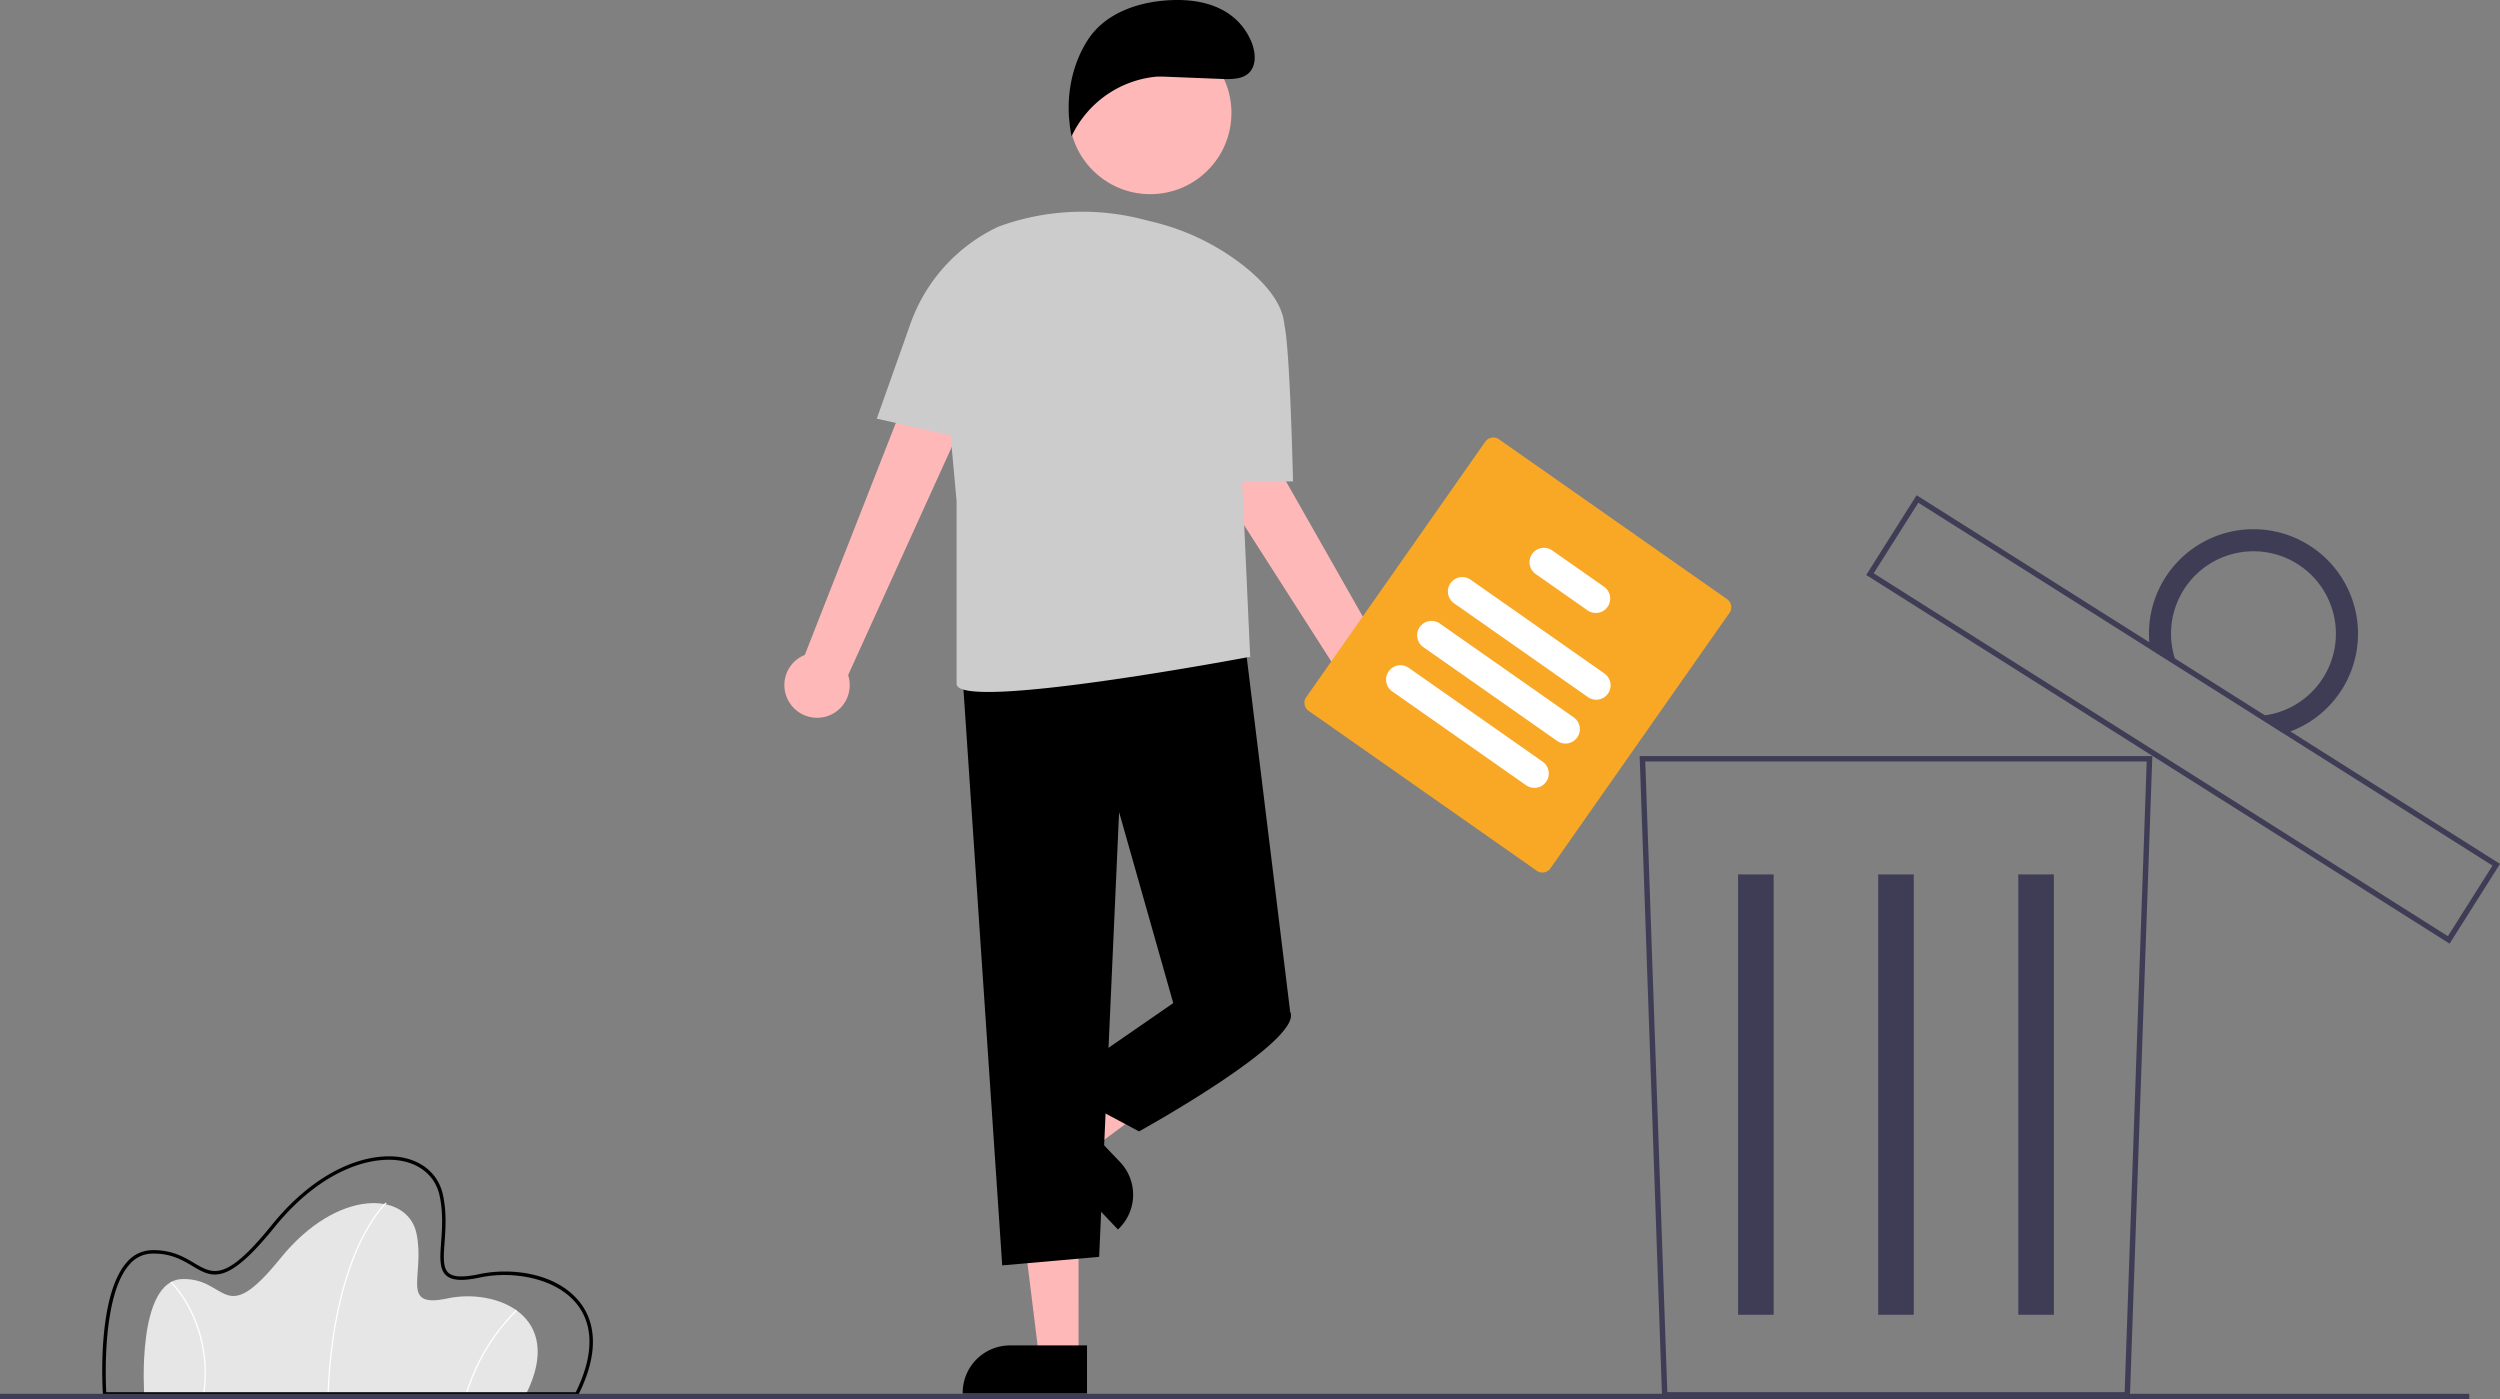<svg height="515.087" id="b7b32b39-b294-42d6-81e0-024e7ed9ae70" viewBox="0 0 920.304 515.087"
     width="920.304" xmlns="http://www.w3.org/2000/svg">
    <rect x="0" y="0" width="920.304" height="515.087" fill="#808080" stroke="none"/>
    <path
            d="M333.527,705.582h-140.6s-2.85-41.8,14.012-42.275,14.962,18.525,36.1-7.6,46.787-24.7,50.112-9.262-6.412,27.787,11.4,23.987S348.014,676.607,333.527,705.582Z"
            fill="#e6e6e6" id="a935b196-91fc-4d65-bd04-49275a33d175"
            transform="translate(-139.848 -192.457)"/>
    <path
            d="M260.854,705.592l-.475-.019c1.107-27.52,6.87-45.2,11.511-55.19,5.038-10.844,9.893-15.234,9.942-15.277l.316.355c-.048.043-4.846,4.389-9.844,15.16C267.689,660.565,261.957,678.175,260.854,705.592Z"
            fill="#fff" id="af9a6d89-7824-4af5-a475-6980c18ad0f3"
            transform="translate(-139.848 -192.457)"/>
    <path
            d="M311.74,705.648l-.456-.133a73.682,73.682,0,0,1,18.551-30.863l.319.352A73.183,73.183,0,0,0,311.74,705.648Z"
            fill="#fff" id="ae138407-70d7-43ff-b006-9d3240c337f6"
            transform="translate(-139.848 -192.457)"/>
    <path
            d="M215.073,705.615l-.471-.065a51.732,51.732,0,0,0-4.653-30.238,41.633,41.633,0,0,0-7.34-10.716l.329-.343a42.155,42.155,0,0,1,7.441,10.848A52.206,52.206,0,0,1,215.073,705.615Z"
            fill="#fff" id="a7d931fe-d47e-4aa5-ae01-a0d26a3448cc"
            transform="translate(-139.848 -192.457)"/>
    <path
            d="M352.608,706.217h-174.845l-.04-.592c-.1-1.473-2.331-36.228,8.93-48.629a12.334,12.334,0,0,1,9.013-4.325c7.34-.209,11.953,2.541,15.674,4.747,7.013,4.16,11.645,6.909,28.49-13.91,18.247-22.553,37.936-27.406,49.254-24.708,7.313,1.744,12.353,6.671,13.828,13.52,1.4,6.485.952,12.578.594,17.475-.383,5.239-.685,9.376,1.467,11.252,1.8,1.565,5.381,1.707,11.281.448,12-2.56,28.748-.37,37.153,10.491,4.522,5.843,8.085,16.463-.623,33.88Zm-173.652-1.271h172.865c6.489-13.165,6.692-24.287.581-32.182-7.711-9.963-23.888-12.585-35.883-10.026-6.411,1.368-10.23,1.142-12.381-.732-2.631-2.292-2.308-6.71-1.9-12.3.352-4.815.789-10.808-.569-17.115-1.368-6.351-6.063-10.926-12.881-12.551-10.957-2.614-30.1,2.177-47.971,24.27-17.534,21.672-22.817,18.54-30.126,14.2-3.767-2.234-8.043-4.767-14.99-4.57a11.109,11.109,0,0,0-8.108,3.909c-10.118,11.146-8.884,42.398-8.636,47.097Z"
            fill="#000000" id="b274f1e0-b558-44b1-a0b2-dcd77bbddb14"
            transform="translate(-139.848 -192.457)"/>
    <path
            d="M923.908,706.923h-172.216l-.033-.965-8.223-235.18h188.727Zm-170.284-2h168.352l8.117-232.145h-184.587Z"
            fill="#3f3d56" id="bca7d782-7e31-494e-97b0-f49b8df7894d"
            transform="translate(-139.848 -192.457)"/>
    <g id="e7d5632f-8461-4dcf-9cd9-df8e3f64d5e2">
        <rect fill="#3f3d56" height="162.097" id="ad932c98-7027-4b28-8e73-a76d8a4136e0"
              width="13.099" x="639.826" y="321.897"/>
        <rect fill="#3f3d56" height="162.097" id="ae1e5d8b-7977-4a56-a24c-fbb057f76b38"
              width="13.099" x="691.402" y="321.897"/>
        <rect fill="#3f3d56" height="162.097" id="bffa0855-fc38-45cc-9e39-6daa1d3e4103"
              width="13.099" x="742.978" y="321.897"/>
    </g>
    <path
            d="M1041.597,539.839l-.846-.534L826.838,404.122l18.556-29.362.846.534,213.913,135.183Zm-212-136.339,211.377,133.58,16.418-25.979-211.376-133.581Z"
            fill="#3f3d56" transform="translate(-139.848 -192.457)"/>
    <path
            d="M989.95,393.226a38.459,38.459,0,0,0-58.62,38.07l10.2,6.446a30.344,30.344,0,1,1,28.98,18.321l10.2,6.446a38.459,38.459,0,0,0,9.249-69.283Z"
            fill="#3f3d56" id="b31113e7-cae2-4653-b248-af5e4acb0a6c"
            transform="translate(-139.848 -192.457)"/>
    <rect fill="#3f3d56" height="2" id="bbfb7505-c422-4cd7-b125-b9dee40ff3b1" width="909"
          y="513.087"/>
    <g id="b91459ce-423d-4e92-a857-d0ba85dc07c7">
        <path d="M536.885,691.896h-14.564l-6.932-56.174h21.5Z" fill="#feb8b8"
              id="bc369f15-2cd9-428d-9eec-3a8fd8cc1bba"
              transform="translate(-139.848 -192.457)"/>
        <path d="M494.234,705.418h45.771v-17.684h-28.332a17.439,17.439,0,0,0-17.439,17.439h0Z"
              fill="#000000" id="fafca8b8-1a63-4513-a3fa-e64917847011"
              transform="translate(-139.848 -192.457)"/>
        <path d="M531.766,604.851l10.046,10.545,45.452-33.727-14.826-15.563Z" fill="#feb8b8"
              id="a38ea43e-f1b1-406e-84c8-61e7480f01b4"
              transform="translate(-139.848 -192.457)"/>
        <path
                d="M552.161,620.227l-19.549-20.512-12.803,12.202,31.582,33.138.177-.169a17.441,17.441,0,0,0,.593-24.659Z"
                fill="#000000" id="b5ba90e2-8a51-4a77-95c4-5b486c8770ec"
                transform="translate(-139.848 -192.457)"/>
        <path
                d="M430.396,450.953a11.946,11.946,0,0,1,5.715-17.4l57.179-145.727,22.288,13.345-63.518,139.8a12.01,12.01,0,0,1-21.664,9.982Z"
                fill="#feb8b8" id="b1536285-e66e-494f-8c4f-a2304265e4c3"
                transform="translate(-139.848 -192.457)"/>
        <path
                d="M647.428,461.398a11.945,11.945,0,0,1-10.727-14.85l-84.354-131.869,23.891-10.2,75.836,133.523a12.01,12.01,0,0,1-4.646,23.4Z"
                fill="#feb8b8" id="acd6249e-4699-4411-813c-091b3a750afe"
                transform="translate(-139.848 -192.457)"/>
        <path
                d="M493.853,436.361l14.931,221.913,35.682-3.148,7.346-163.722,19.94,70.314,43.028,3.148-17.031-139Z"
                fill="#000000" id="ece4d731-f277-435f-bbc1-e3b70679d22f"
                transform="translate(-139.848 -192.457)"/>
        <path
                d="M578.049,551.224l-6.3,10.495-44.073,30.434,31.484,16.792s60.869-33.583,55.622-44.078Z"
                fill="#000000" id="b91f5bf0-a8c5-41a2-a26e-8e2fd84207c6"
                transform="translate(-139.848 -192.457)"/>
        <path
                d="M462.607,346.577l12.421-35a62.494,62.494,0,0,1,32.332-35.668h0a89.427,89.427,0,0,1,52.484-2.873l4.52,1.122a87.364,87.364,0,0,1,33.128,16c7.654,6.034,14.54,13.674,15.153,21.892a.244.244,0,0,0,.015.051c2.12,9.292,3.169,57.567,3.169,57.567h-18.7l2.958,65.067-.239-.471s-107.856,20.411-107.856,9.916v-67.168l-2.211-24.32Z"
                fill="#ccc" id="b0b7866d-f3ba-460a-97cc-8103175b89de"
                transform="translate(-139.848 -192.457)"/>
        <circle cx="423.432" cy="41.593" fill="#feb8b8" id="bd3b9138-8795-4826-98b2-48d72249760b"
                r="29.889"/>
        <path
                d="M567.757,220.645l23.208.93c2.92-.009,6.108-.112,8.332-2,3.35-2.849,2.789-8.225.995-12.241-5-11.182-16.153-15.188-28.4-14.859s-25.08,4.48-31.675,14.8-8.377,23.352-5.893,35.344a38.534,38.534,0,0,1,31.508-21.97Z"
                fill="#000000" id="e83e2647-99b5-4c80-ac3e-9e5d1f9bc81d"
                transform="translate(-139.848 -192.457)"/>
    </g>
    <g id="ff061cc6-72bd-494d-9c36-32e4a4020cd7">
        <path
                d="M705.571,513.001l-84.002-58.873a3.607,3.607,0,0,1-.882-5.015L686.619,355.041a3.607,3.607,0,0,1,5.015-.882l84.002,58.873a3.607,3.607,0,0,1,.882,5.015l-65.93,94.07A3.607,3.607,0,0,1,705.571,513.001Z"
                fill="#f9a826" id="bc404282-8d4f-43f7-bc12-02f97785eba1"
                transform="translate(-139.848 -192.457)"/>
        <path
                d="M724.462,449.12l-49.291-34.546a5.301,5.301,0,1,1,6.084-8.681l49.291,34.546a5.301,5.301,0,0,1-6.084,8.681Z"
                fill="#fff" id="ae4af9f3-88ec-4cab-9b9e-a4fc234f7062"
                transform="translate(-139.848 -192.457)"/>
        <path
                d="M713.15,465.261l-49.291-34.546a5.301,5.301,0,1,1,6.084-8.681l49.291,34.546a5.301,5.301,0,0,1-6.084,8.681Z"
                fill="#fff" id="fe48f3fd-992f-41c2-af3b-c30882e26a16"
                transform="translate(-139.848 -192.457)"/>
        <path
                d="M701.716,481.576,652.425,447.03a5.301,5.301,0,1,1,6.084-8.681l49.291,34.546a5.301,5.301,0,0,1-6.084,8.681Z"
                fill="#fff" id="e216638f-22ba-49ea-a46c-300c78c4e875"
                transform="translate(-139.848 -192.457)"/>
        <path
                d="M724.324,417.19l-19.092-13.381a5.301,5.301,0,1,1,6.084-8.681L730.408,408.509a5.301,5.301,0,0,1-6.084,8.681Z"
                fill="#fff" id="ee43e3d8-5f22-4b53-a964-043fec166479"
                transform="translate(-139.848 -192.457)"/>
    </g>
</svg>
